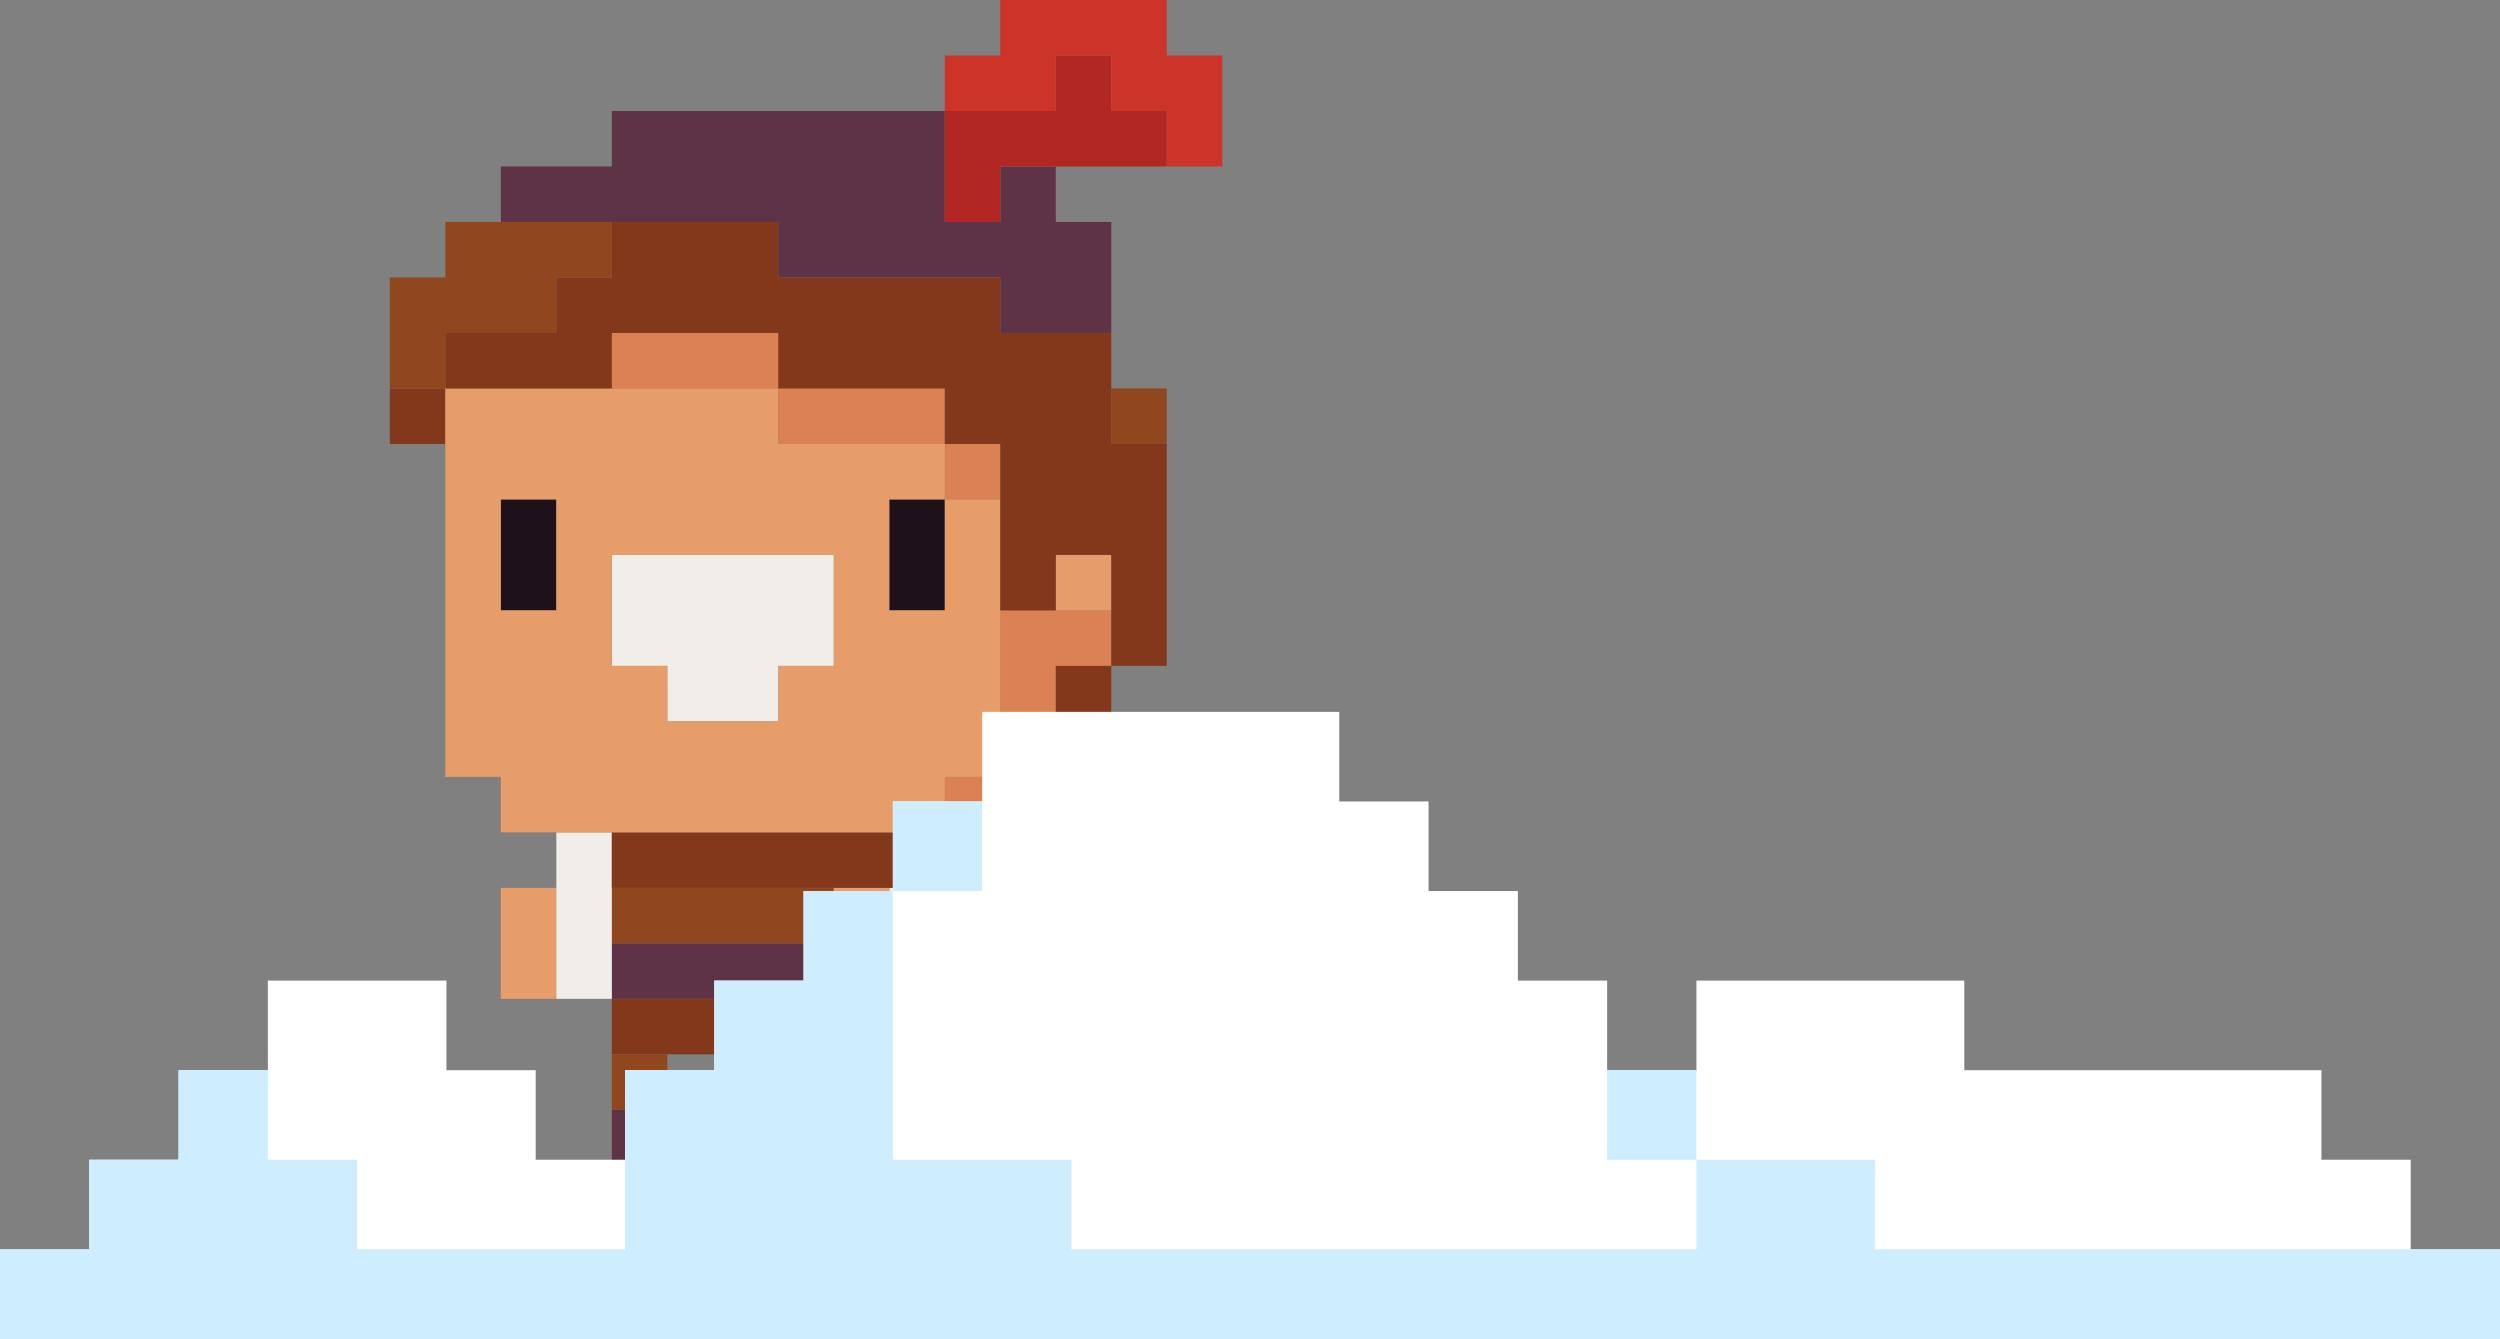 <svg width="295" height="158" viewBox="0 0 295 158" fill="none" xmlns="http://www.w3.org/2000/svg">
<rect x="0" y="0" width="295" height="158" fill="#808080" stroke="none"/>
<path d="M72.194 130.959H78.743V137.507H72.194V130.959Z" fill="#5E3346"/>
<path d="M104.937 130.959H111.486V137.507H104.937V130.959Z" fill="#5E3346"/>
<path d="M72.194 124.411H78.743V130.959H72.194V124.411Z" fill="#90471D"/>
<path d="M104.937 124.411H111.486V130.959H104.937V124.411Z" fill="#90471D"/>
<path d="M72.194 117.863H111.486V124.411H72.194V117.863Z" fill="#83381B"/>
<path d="M59.097 104.767H65.646V117.863H59.097V104.767Z" fill="#E69D6A"/>
<path d="M72.194 111.315H98.389V117.863H72.194V111.315Z" fill="#5E3346"/>
<path d="M104.937 104.767H111.486V98.219H118.034V104.767H124.583V117.863H104.937V104.767Z" fill="#F1EEE9"/>
<path d="M72.194 104.767H98.389V111.315H72.194V104.767Z" fill="#90471D"/>
<path d="M98.389 104.767H104.937V117.863H98.389V104.767Z" fill="#E69D6A"/>
<path d="M65.646 98.219H72.194V117.863H65.646V98.219Z" fill="#F1EEE9"/>
<path d="M72.194 98.219H111.486V104.767H72.194V98.219Z" fill="#83381B"/>
<path d="M111.486 91.671H118.034V98.219H111.486V91.671Z" fill="#DB8153"/>
<path d="M118.034 72.027H131.132V78.575H124.583V91.671H118.034V72.027Z" fill="#DB8153"/>
<path d="M124.583 78.576H131.132V85.124H124.583V78.576Z" fill="#83381B"/>
<path d="M91.84 78.575V85.123H78.743V78.575H72.194V65.48H98.389V78.575H91.84Z" fill="#F1EEE9"/>
<path d="M104.937 58.932H111.486V72.028H104.937V58.932Z" fill="#1F1119"/>
<path d="M124.583 65.48H131.132V72.027H124.583V65.48Z" fill="#E69D6A"/>
<path d="M59.097 58.932H65.646V72.028H59.097V58.932Z" fill="#1F1119"/>
<path d="M111.486 52.383H118.034V58.931H111.486V52.383Z" fill="#DB8153"/>
<path d="M46 45.836H52.549V52.384H46V45.836Z" fill="#83381B"/>
<path d="M91.84 45.836V52.384H111.486V58.932H104.937V72.028H111.486V58.932H118.034V91.672H111.486V98.219H59.097V91.672H52.549V45.836H91.84ZM98.389 65.48H72.194V78.576H78.743V85.124H91.84V78.576H98.389V65.48ZM59.097 72.028H65.646V58.932H59.097V72.028Z" fill="#E69D6A"/>
<path d="M91.84 45.836H111.486V52.384H91.84V45.836Z" fill="#DB8153"/>
<path d="M131.132 45.836H137.68V52.384H131.132V45.836Z" fill="#90471D"/>
<path d="M72.194 39.288H91.84V45.836H72.194V39.288Z" fill="#DB8153"/>
<path d="M52.549 26.192H72.194V32.74H65.646V39.288H52.549V45.836H46V32.74H52.549V26.192Z" fill="#90471D"/>
<path d="M91.84 26.192V32.74H118.034V39.288H131.132V52.384H137.68V78.576H131.132V65.48H124.583V72.028H118.034V52.384H111.486V45.836H91.84V39.288H72.194V45.836H52.549V39.288H65.646V32.74H72.194V26.192H91.84Z" fill="#83381B"/>
<path d="M111.486 26.192H118.034V19.644H124.583V26.192H131.132V39.288H118.034V32.739H91.84V26.192H59.097V19.644H72.194V13.096H111.486V26.192Z" fill="#5E3346"/>
<path d="M124.583 13.096V6.548H131.132V13.096H137.68V19.644H118.034V26.192H111.486V13.096H124.583Z" fill="#B22724"/>
<path d="M137.68 13.096H131.132V6.548H124.583V13.096H111.486V6.548H118.034V0H137.68V6.548H144.229V19.644H137.68V13.096Z" fill="#CC3429"/>
<g clip-path="url(#clip0_221_5645)">
<path d="M10.536 147.426V136.851H21.071V126.287H31.607V115.713H42.143H52.679V126.287H63.214V136.851H73.75V126.287H84.286V115.713H94.821V105.139H105.357V94.574H115.893V84H126.429H136.964H147.5H158.036V94.574H168.571V105.139H179.107V115.713H189.643V126.287H200.179V115.713H210.714H221.25H231.786V126.287H242.321H252.857H263.393H273.929V136.851H284.464V147.426H295V158H284.464H273.929H263.393H252.857H242.321H231.786H221.25H210.714H200.179H189.643H179.107H168.571H158.036H147.5H136.964H126.429H115.893H105.357H94.821H84.286H73.75H63.214H52.679H42.143H31.607H21.071H10.536H0V147.426H10.536Z" fill="white"/>
<path d="M200.179 126.287H189.643V136.861H200.179V126.287Z" fill="#CEEEFF"/>
<path d="M115.893 94.574H105.357V105.149H115.893V94.574Z" fill="#CEEEFF"/>
<path d="M10.536 147.425V136.851H21.071V126.277H31.607V136.851H42.143V147.425H73.75V126.287H84.286V115.713H94.821V105.138H105.357V136.851H126.429V147.425H200.179V136.851H221.25V147.425H295V158H0V147.425H10.536Z" fill="#CEEEFF"/>
</g>
<defs>
<clipPath id="clip0_221_5645">
<rect width="295" height="74" fill="white" transform="translate(0 84)"/>
</clipPath>
</defs>
</svg>
